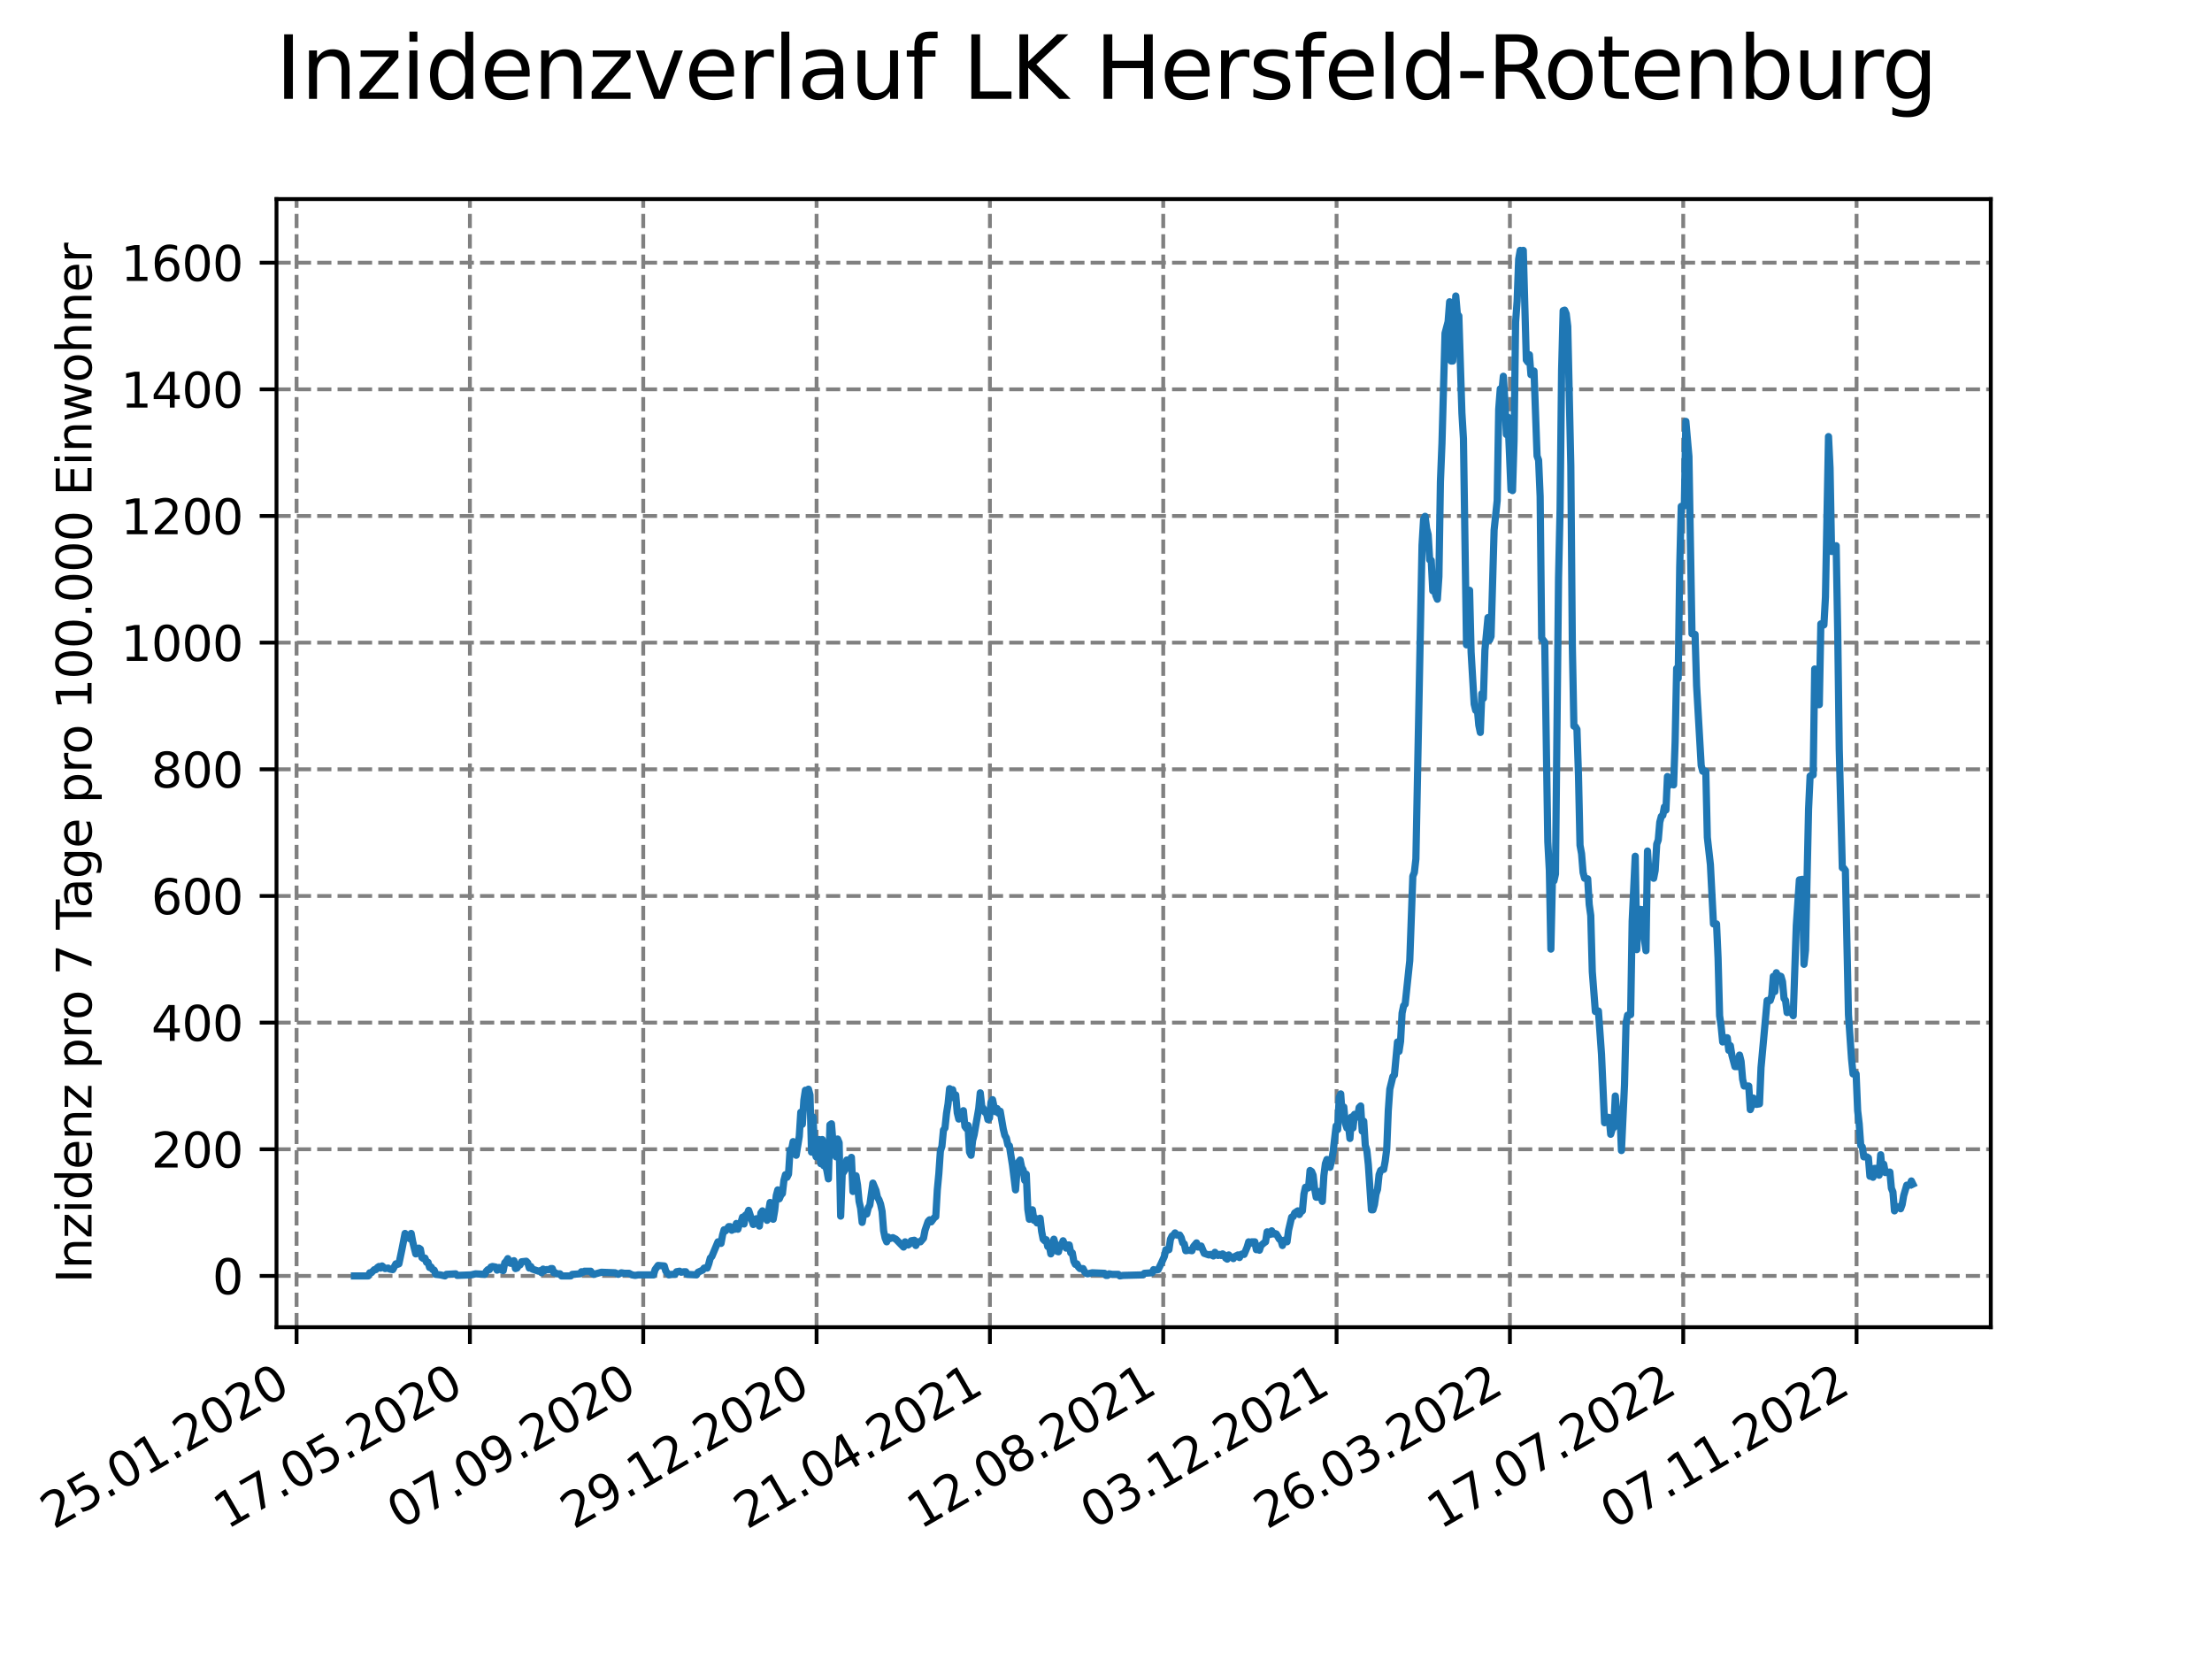 <?xml version="1.0" encoding="utf-8" standalone="no"?>
<!DOCTYPE svg PUBLIC "-//W3C//DTD SVG 1.1//EN"
  "http://www.w3.org/Graphics/SVG/1.1/DTD/svg11.dtd">
<svg xmlns:xlink="http://www.w3.org/1999/xlink" width="460.8pt" height="345.6pt" viewBox="0 0 460.8 345.6" xmlns="http://www.w3.org/2000/svg" version="1.1">
 <defs>
  <style type="text/css">*{stroke-linejoin: round; stroke-linecap: butt}</style>
 </defs>
 <g id="figure_1">
  <g id="patch_1">
   <path d="M 0 345.6 
L 460.8 345.6 
L 460.8 0 
L 0 0 
z
" style="fill: #ffffff"/>
  </g>
  <g id="axes_1">
   <g id="patch_2">
    <path d="M 57.6 276.48 
L 414.72 276.48 
L 414.72 41.472 
L 57.6 41.472 
z
" style="fill: #ffffff"/>
   </g>
   <g id="matplotlib.axis_1">
    <g id="xtick_1">
     <g id="line2d_1">
      <path d="M 61.783 276.48 
L 61.783 41.472 
" clip-path="url(#p50077b08e0)" style="fill: none; stroke-dasharray: 2.96,1.28; stroke-dashoffset: 0; stroke: #808080; stroke-width: 0.8"/>
     </g>
     <g id="line2d_2">
      <defs>
       <path id="m49e66c01b2" d="M 0 0 
L 0 3.5 
" style="stroke: #000000; stroke-width: 0.8"/>
      </defs>
      <g>
       <use xlink:href="#m49e66c01b2" x="61.783" y="276.48" style="stroke: #000000; stroke-width: 0.8"/>
      </g>
     </g>
     <g id="text_1">
      <!-- 25.01.2020 -->
      <g transform="translate(11.158 318.689) rotate(-30) scale(0.1 -0.1)">
       <defs>
        <path id="DejaVuSans-32" d="M 1228 531 
L 3431 531 
L 3431 0 
L 469 0 
L 469 531 
Q 828 903 1448 1529 
Q 2069 2156 2228 2338 
Q 2531 2678 2651 2914 
Q 2772 3150 2772 3378 
Q 2772 3750 2511 3984 
Q 2250 4219 1831 4219 
Q 1534 4219 1204 4116 
Q 875 4013 500 3803 
L 500 4441 
Q 881 4594 1212 4672 
Q 1544 4750 1819 4750 
Q 2544 4750 2975 4387 
Q 3406 4025 3406 3419 
Q 3406 3131 3298 2873 
Q 3191 2616 2906 2266 
Q 2828 2175 2409 1742 
Q 1991 1309 1228 531 
z
" transform="scale(0.016)"/>
        <path id="DejaVuSans-35" d="M 691 4666 
L 3169 4666 
L 3169 4134 
L 1269 4134 
L 1269 2991 
Q 1406 3038 1543 3061 
Q 1681 3084 1819 3084 
Q 2600 3084 3056 2656 
Q 3513 2228 3513 1497 
Q 3513 744 3044 326 
Q 2575 -91 1722 -91 
Q 1428 -91 1123 -41 
Q 819 9 494 109 
L 494 744 
Q 775 591 1075 516 
Q 1375 441 1709 441 
Q 2250 441 2565 725 
Q 2881 1009 2881 1497 
Q 2881 1984 2565 2268 
Q 2250 2553 1709 2553 
Q 1456 2553 1204 2497 
Q 953 2441 691 2322 
L 691 4666 
z
" transform="scale(0.016)"/>
        <path id="DejaVuSans-2e" d="M 684 794 
L 1344 794 
L 1344 0 
L 684 0 
L 684 794 
z
" transform="scale(0.016)"/>
        <path id="DejaVuSans-30" d="M 2034 4250 
Q 1547 4250 1301 3770 
Q 1056 3291 1056 2328 
Q 1056 1369 1301 889 
Q 1547 409 2034 409 
Q 2525 409 2770 889 
Q 3016 1369 3016 2328 
Q 3016 3291 2770 3770 
Q 2525 4250 2034 4250 
z
M 2034 4750 
Q 2819 4750 3233 4129 
Q 3647 3509 3647 2328 
Q 3647 1150 3233 529 
Q 2819 -91 2034 -91 
Q 1250 -91 836 529 
Q 422 1150 422 2328 
Q 422 3509 836 4129 
Q 1250 4750 2034 4750 
z
" transform="scale(0.016)"/>
        <path id="DejaVuSans-31" d="M 794 531 
L 1825 531 
L 1825 4091 
L 703 3866 
L 703 4441 
L 1819 4666 
L 2450 4666 
L 2450 531 
L 3481 531 
L 3481 0 
L 794 0 
L 794 531 
z
" transform="scale(0.016)"/>
       </defs>
       <use xlink:href="#DejaVuSans-32"/>
       <use xlink:href="#DejaVuSans-35" x="63.623"/>
       <use xlink:href="#DejaVuSans-2e" x="127.246"/>
       <use xlink:href="#DejaVuSans-30" x="159.033"/>
       <use xlink:href="#DejaVuSans-31" x="222.656"/>
       <use xlink:href="#DejaVuSans-2e" x="286.279"/>
       <use xlink:href="#DejaVuSans-32" x="318.066"/>
       <use xlink:href="#DejaVuSans-30" x="381.689"/>
       <use xlink:href="#DejaVuSans-32" x="445.312"/>
       <use xlink:href="#DejaVuSans-30" x="508.936"/>
      </g>
     </g>
    </g>
    <g id="xtick_2">
     <g id="line2d_3">
      <path d="M 97.892 276.48 
L 97.892 41.472 
" clip-path="url(#p50077b08e0)" style="fill: none; stroke-dasharray: 2.96,1.28; stroke-dashoffset: 0; stroke: #808080; stroke-width: 0.8"/>
     </g>
     <g id="line2d_4">
      <g>
       <use xlink:href="#m49e66c01b2" x="97.892" y="276.48" style="stroke: #000000; stroke-width: 0.8"/>
      </g>
     </g>
     <g id="text_2">
      <!-- 17.05.2020 -->
      <g transform="translate(47.266 318.689) rotate(-30) scale(0.1 -0.1)">
       <defs>
        <path id="DejaVuSans-37" d="M 525 4666 
L 3525 4666 
L 3525 4397 
L 1831 0 
L 1172 0 
L 2766 4134 
L 525 4134 
L 525 4666 
z
" transform="scale(0.016)"/>
       </defs>
       <use xlink:href="#DejaVuSans-31"/>
       <use xlink:href="#DejaVuSans-37" x="63.623"/>
       <use xlink:href="#DejaVuSans-2e" x="127.246"/>
       <use xlink:href="#DejaVuSans-30" x="159.033"/>
       <use xlink:href="#DejaVuSans-35" x="222.656"/>
       <use xlink:href="#DejaVuSans-2e" x="286.279"/>
       <use xlink:href="#DejaVuSans-32" x="318.066"/>
       <use xlink:href="#DejaVuSans-30" x="381.689"/>
       <use xlink:href="#DejaVuSans-32" x="445.312"/>
       <use xlink:href="#DejaVuSans-30" x="508.936"/>
      </g>
     </g>
    </g>
    <g id="xtick_3">
     <g id="line2d_5">
      <path d="M 134 276.48 
L 134 41.472 
" clip-path="url(#p50077b08e0)" style="fill: none; stroke-dasharray: 2.96,1.28; stroke-dashoffset: 0; stroke: #808080; stroke-width: 0.8"/>
     </g>
     <g id="line2d_6">
      <g>
       <use xlink:href="#m49e66c01b2" x="134" y="276.48" style="stroke: #000000; stroke-width: 0.8"/>
      </g>
     </g>
     <g id="text_3">
      <!-- 07.09.2020 -->
      <g transform="translate(83.375 318.689) rotate(-30) scale(0.1 -0.1)">
       <defs>
        <path id="DejaVuSans-39" d="M 703 97 
L 703 672 
Q 941 559 1184 500 
Q 1428 441 1663 441 
Q 2288 441 2617 861 
Q 2947 1281 2994 2138 
Q 2813 1869 2534 1725 
Q 2256 1581 1919 1581 
Q 1219 1581 811 2004 
Q 403 2428 403 3163 
Q 403 3881 828 4315 
Q 1253 4750 1959 4750 
Q 2769 4750 3195 4129 
Q 3622 3509 3622 2328 
Q 3622 1225 3098 567 
Q 2575 -91 1691 -91 
Q 1453 -91 1209 -44 
Q 966 3 703 97 
z
M 1959 2075 
Q 2384 2075 2632 2365 
Q 2881 2656 2881 3163 
Q 2881 3666 2632 3958 
Q 2384 4250 1959 4250 
Q 1534 4250 1286 3958 
Q 1038 3666 1038 3163 
Q 1038 2656 1286 2365 
Q 1534 2075 1959 2075 
z
" transform="scale(0.016)"/>
       </defs>
       <use xlink:href="#DejaVuSans-30"/>
       <use xlink:href="#DejaVuSans-37" x="63.623"/>
       <use xlink:href="#DejaVuSans-2e" x="127.246"/>
       <use xlink:href="#DejaVuSans-30" x="159.033"/>
       <use xlink:href="#DejaVuSans-39" x="222.656"/>
       <use xlink:href="#DejaVuSans-2e" x="286.279"/>
       <use xlink:href="#DejaVuSans-32" x="318.066"/>
       <use xlink:href="#DejaVuSans-30" x="381.689"/>
       <use xlink:href="#DejaVuSans-32" x="445.312"/>
       <use xlink:href="#DejaVuSans-30" x="508.936"/>
      </g>
     </g>
    </g>
    <g id="xtick_4">
     <g id="line2d_7">
      <path d="M 170.108 276.48 
L 170.108 41.472 
" clip-path="url(#p50077b08e0)" style="fill: none; stroke-dasharray: 2.96,1.28; stroke-dashoffset: 0; stroke: #808080; stroke-width: 0.8"/>
     </g>
     <g id="line2d_8">
      <g>
       <use xlink:href="#m49e66c01b2" x="170.108" y="276.48" style="stroke: #000000; stroke-width: 0.8"/>
      </g>
     </g>
     <g id="text_4">
      <!-- 29.12.2020 -->
      <g transform="translate(119.483 318.689) rotate(-30) scale(0.1 -0.1)">
       <use xlink:href="#DejaVuSans-32"/>
       <use xlink:href="#DejaVuSans-39" x="63.623"/>
       <use xlink:href="#DejaVuSans-2e" x="127.246"/>
       <use xlink:href="#DejaVuSans-31" x="159.033"/>
       <use xlink:href="#DejaVuSans-32" x="222.656"/>
       <use xlink:href="#DejaVuSans-2e" x="286.279"/>
       <use xlink:href="#DejaVuSans-32" x="318.066"/>
       <use xlink:href="#DejaVuSans-30" x="381.689"/>
       <use xlink:href="#DejaVuSans-32" x="445.312"/>
       <use xlink:href="#DejaVuSans-30" x="508.936"/>
      </g>
     </g>
    </g>
    <g id="xtick_5">
     <g id="line2d_9">
      <path d="M 206.216 276.48 
L 206.216 41.472 
" clip-path="url(#p50077b08e0)" style="fill: none; stroke-dasharray: 2.96,1.28; stroke-dashoffset: 0; stroke: #808080; stroke-width: 0.8"/>
     </g>
     <g id="line2d_10">
      <g>
       <use xlink:href="#m49e66c01b2" x="206.216" y="276.48" style="stroke: #000000; stroke-width: 0.8"/>
      </g>
     </g>
     <g id="text_5">
      <!-- 21.04.2021 -->
      <g transform="translate(155.591 318.689) rotate(-30) scale(0.1 -0.1)">
       <defs>
        <path id="DejaVuSans-34" d="M 2419 4116 
L 825 1625 
L 2419 1625 
L 2419 4116 
z
M 2253 4666 
L 3047 4666 
L 3047 1625 
L 3713 1625 
L 3713 1100 
L 3047 1100 
L 3047 0 
L 2419 0 
L 2419 1100 
L 313 1100 
L 313 1709 
L 2253 4666 
z
" transform="scale(0.016)"/>
       </defs>
       <use xlink:href="#DejaVuSans-32"/>
       <use xlink:href="#DejaVuSans-31" x="63.623"/>
       <use xlink:href="#DejaVuSans-2e" x="127.246"/>
       <use xlink:href="#DejaVuSans-30" x="159.033"/>
       <use xlink:href="#DejaVuSans-34" x="222.656"/>
       <use xlink:href="#DejaVuSans-2e" x="286.279"/>
       <use xlink:href="#DejaVuSans-32" x="318.066"/>
       <use xlink:href="#DejaVuSans-30" x="381.689"/>
       <use xlink:href="#DejaVuSans-32" x="445.312"/>
       <use xlink:href="#DejaVuSans-31" x="508.936"/>
      </g>
     </g>
    </g>
    <g id="xtick_6">
     <g id="line2d_11">
      <path d="M 242.324 276.48 
L 242.324 41.472 
" clip-path="url(#p50077b08e0)" style="fill: none; stroke-dasharray: 2.96,1.28; stroke-dashoffset: 0; stroke: #808080; stroke-width: 0.8"/>
     </g>
     <g id="line2d_12">
      <g>
       <use xlink:href="#m49e66c01b2" x="242.324" y="276.48" style="stroke: #000000; stroke-width: 0.8"/>
      </g>
     </g>
     <g id="text_6">
      <!-- 12.08.2021 -->
      <g transform="translate(191.699 318.689) rotate(-30) scale(0.1 -0.1)">
       <defs>
        <path id="DejaVuSans-38" d="M 2034 2216 
Q 1584 2216 1326 1975 
Q 1069 1734 1069 1313 
Q 1069 891 1326 650 
Q 1584 409 2034 409 
Q 2484 409 2743 651 
Q 3003 894 3003 1313 
Q 3003 1734 2745 1975 
Q 2488 2216 2034 2216 
z
M 1403 2484 
Q 997 2584 770 2862 
Q 544 3141 544 3541 
Q 544 4100 942 4425 
Q 1341 4750 2034 4750 
Q 2731 4750 3128 4425 
Q 3525 4100 3525 3541 
Q 3525 3141 3298 2862 
Q 3072 2584 2669 2484 
Q 3125 2378 3379 2068 
Q 3634 1759 3634 1313 
Q 3634 634 3220 271 
Q 2806 -91 2034 -91 
Q 1263 -91 848 271 
Q 434 634 434 1313 
Q 434 1759 690 2068 
Q 947 2378 1403 2484 
z
M 1172 3481 
Q 1172 3119 1398 2916 
Q 1625 2713 2034 2713 
Q 2441 2713 2670 2916 
Q 2900 3119 2900 3481 
Q 2900 3844 2670 4047 
Q 2441 4250 2034 4250 
Q 1625 4250 1398 4047 
Q 1172 3844 1172 3481 
z
" transform="scale(0.016)"/>
       </defs>
       <use xlink:href="#DejaVuSans-31"/>
       <use xlink:href="#DejaVuSans-32" x="63.623"/>
       <use xlink:href="#DejaVuSans-2e" x="127.246"/>
       <use xlink:href="#DejaVuSans-30" x="159.033"/>
       <use xlink:href="#DejaVuSans-38" x="222.656"/>
       <use xlink:href="#DejaVuSans-2e" x="286.279"/>
       <use xlink:href="#DejaVuSans-32" x="318.066"/>
       <use xlink:href="#DejaVuSans-30" x="381.689"/>
       <use xlink:href="#DejaVuSans-32" x="445.312"/>
       <use xlink:href="#DejaVuSans-31" x="508.936"/>
      </g>
     </g>
    </g>
    <g id="xtick_7">
     <g id="line2d_13">
      <path d="M 278.433 276.48 
L 278.433 41.472 
" clip-path="url(#p50077b08e0)" style="fill: none; stroke-dasharray: 2.96,1.28; stroke-dashoffset: 0; stroke: #808080; stroke-width: 0.8"/>
     </g>
     <g id="line2d_14">
      <g>
       <use xlink:href="#m49e66c01b2" x="278.433" y="276.48" style="stroke: #000000; stroke-width: 0.8"/>
      </g>
     </g>
     <g id="text_7">
      <!-- 03.12.2021 -->
      <g transform="translate(227.808 318.689) rotate(-30) scale(0.1 -0.1)">
       <defs>
        <path id="DejaVuSans-33" d="M 2597 2516 
Q 3050 2419 3304 2112 
Q 3559 1806 3559 1356 
Q 3559 666 3084 287 
Q 2609 -91 1734 -91 
Q 1441 -91 1130 -33 
Q 819 25 488 141 
L 488 750 
Q 750 597 1062 519 
Q 1375 441 1716 441 
Q 2309 441 2620 675 
Q 2931 909 2931 1356 
Q 2931 1769 2642 2001 
Q 2353 2234 1838 2234 
L 1294 2234 
L 1294 2753 
L 1863 2753 
Q 2328 2753 2575 2939 
Q 2822 3125 2822 3475 
Q 2822 3834 2567 4026 
Q 2313 4219 1838 4219 
Q 1578 4219 1281 4162 
Q 984 4106 628 3988 
L 628 4550 
Q 988 4650 1302 4700 
Q 1616 4750 1894 4750 
Q 2613 4750 3031 4423 
Q 3450 4097 3450 3541 
Q 3450 3153 3228 2886 
Q 3006 2619 2597 2516 
z
" transform="scale(0.016)"/>
       </defs>
       <use xlink:href="#DejaVuSans-30"/>
       <use xlink:href="#DejaVuSans-33" x="63.623"/>
       <use xlink:href="#DejaVuSans-2e" x="127.246"/>
       <use xlink:href="#DejaVuSans-31" x="159.033"/>
       <use xlink:href="#DejaVuSans-32" x="222.656"/>
       <use xlink:href="#DejaVuSans-2e" x="286.279"/>
       <use xlink:href="#DejaVuSans-32" x="318.066"/>
       <use xlink:href="#DejaVuSans-30" x="381.689"/>
       <use xlink:href="#DejaVuSans-32" x="445.312"/>
       <use xlink:href="#DejaVuSans-31" x="508.936"/>
      </g>
     </g>
    </g>
    <g id="xtick_8">
     <g id="line2d_15">
      <path d="M 314.541 276.48 
L 314.541 41.472 
" clip-path="url(#p50077b08e0)" style="fill: none; stroke-dasharray: 2.96,1.28; stroke-dashoffset: 0; stroke: #808080; stroke-width: 0.8"/>
     </g>
     <g id="line2d_16">
      <g>
       <use xlink:href="#m49e66c01b2" x="314.541" y="276.48" style="stroke: #000000; stroke-width: 0.8"/>
      </g>
     </g>
     <g id="text_8">
      <!-- 26.03.2022 -->
      <g transform="translate(263.916 318.689) rotate(-30) scale(0.1 -0.1)">
       <defs>
        <path id="DejaVuSans-36" d="M 2113 2584 
Q 1688 2584 1439 2293 
Q 1191 2003 1191 1497 
Q 1191 994 1439 701 
Q 1688 409 2113 409 
Q 2538 409 2786 701 
Q 3034 994 3034 1497 
Q 3034 2003 2786 2293 
Q 2538 2584 2113 2584 
z
M 3366 4563 
L 3366 3988 
Q 3128 4100 2886 4159 
Q 2644 4219 2406 4219 
Q 1781 4219 1451 3797 
Q 1122 3375 1075 2522 
Q 1259 2794 1537 2939 
Q 1816 3084 2150 3084 
Q 2853 3084 3261 2657 
Q 3669 2231 3669 1497 
Q 3669 778 3244 343 
Q 2819 -91 2113 -91 
Q 1303 -91 875 529 
Q 447 1150 447 2328 
Q 447 3434 972 4092 
Q 1497 4750 2381 4750 
Q 2619 4750 2861 4703 
Q 3103 4656 3366 4563 
z
" transform="scale(0.016)"/>
       </defs>
       <use xlink:href="#DejaVuSans-32"/>
       <use xlink:href="#DejaVuSans-36" x="63.623"/>
       <use xlink:href="#DejaVuSans-2e" x="127.246"/>
       <use xlink:href="#DejaVuSans-30" x="159.033"/>
       <use xlink:href="#DejaVuSans-33" x="222.656"/>
       <use xlink:href="#DejaVuSans-2e" x="286.279"/>
       <use xlink:href="#DejaVuSans-32" x="318.066"/>
       <use xlink:href="#DejaVuSans-30" x="381.689"/>
       <use xlink:href="#DejaVuSans-32" x="445.312"/>
       <use xlink:href="#DejaVuSans-32" x="508.936"/>
      </g>
     </g>
    </g>
    <g id="xtick_9">
     <g id="line2d_17">
      <path d="M 350.649 276.48 
L 350.649 41.472 
" clip-path="url(#p50077b08e0)" style="fill: none; stroke-dasharray: 2.96,1.28; stroke-dashoffset: 0; stroke: #808080; stroke-width: 0.8"/>
     </g>
     <g id="line2d_18">
      <g>
       <use xlink:href="#m49e66c01b2" x="350.649" y="276.48" style="stroke: #000000; stroke-width: 0.8"/>
      </g>
     </g>
     <g id="text_9">
      <!-- 17.07.2022 -->
      <g transform="translate(300.024 318.689) rotate(-30) scale(0.1 -0.1)">
       <use xlink:href="#DejaVuSans-31"/>
       <use xlink:href="#DejaVuSans-37" x="63.623"/>
       <use xlink:href="#DejaVuSans-2e" x="127.246"/>
       <use xlink:href="#DejaVuSans-30" x="159.033"/>
       <use xlink:href="#DejaVuSans-37" x="222.656"/>
       <use xlink:href="#DejaVuSans-2e" x="286.279"/>
       <use xlink:href="#DejaVuSans-32" x="318.066"/>
       <use xlink:href="#DejaVuSans-30" x="381.689"/>
       <use xlink:href="#DejaVuSans-32" x="445.312"/>
       <use xlink:href="#DejaVuSans-32" x="508.936"/>
      </g>
     </g>
    </g>
    <g id="xtick_10">
     <g id="line2d_19">
      <path d="M 386.757 276.48 
L 386.757 41.472 
" clip-path="url(#p50077b08e0)" style="fill: none; stroke-dasharray: 2.96,1.28; stroke-dashoffset: 0; stroke: #808080; stroke-width: 0.8"/>
     </g>
     <g id="line2d_20">
      <g>
       <use xlink:href="#m49e66c01b2" x="386.757" y="276.48" style="stroke: #000000; stroke-width: 0.8"/>
      </g>
     </g>
     <g id="text_10">
      <!-- 07.11.2022 -->
      <g transform="translate(336.132 318.689) rotate(-30) scale(0.1 -0.1)">
       <use xlink:href="#DejaVuSans-30"/>
       <use xlink:href="#DejaVuSans-37" x="63.623"/>
       <use xlink:href="#DejaVuSans-2e" x="127.246"/>
       <use xlink:href="#DejaVuSans-31" x="159.033"/>
       <use xlink:href="#DejaVuSans-31" x="222.656"/>
       <use xlink:href="#DejaVuSans-2e" x="286.279"/>
       <use xlink:href="#DejaVuSans-32" x="318.066"/>
       <use xlink:href="#DejaVuSans-30" x="381.689"/>
       <use xlink:href="#DejaVuSans-32" x="445.312"/>
       <use xlink:href="#DejaVuSans-32" x="508.936"/>
      </g>
     </g>
    </g>
   </g>
   <g id="matplotlib.axis_2">
    <g id="ytick_1">
     <g id="line2d_21">
      <path d="M 57.6 265.798 
L 414.72 265.798 
" clip-path="url(#p50077b08e0)" style="fill: none; stroke-dasharray: 2.96,1.28; stroke-dashoffset: 0; stroke: #808080; stroke-width: 0.8"/>
     </g>
     <g id="line2d_22">
      <defs>
       <path id="ma570b27172" d="M 0 0 
L -3.5 0 
" style="stroke: #000000; stroke-width: 0.8"/>
      </defs>
      <g>
       <use xlink:href="#ma570b27172" x="57.6" y="265.798" style="stroke: #000000; stroke-width: 0.8"/>
      </g>
     </g>
     <g id="text_11">
      <!-- 0 -->
      <g transform="translate(44.237 269.597) scale(0.1 -0.1)">
       <use xlink:href="#DejaVuSans-30"/>
      </g>
     </g>
    </g>
    <g id="ytick_2">
     <g id="line2d_23">
      <path d="M 57.6 239.413 
L 414.72 239.413 
" clip-path="url(#p50077b08e0)" style="fill: none; stroke-dasharray: 2.96,1.28; stroke-dashoffset: 0; stroke: #808080; stroke-width: 0.8"/>
     </g>
     <g id="line2d_24">
      <g>
       <use xlink:href="#ma570b27172" x="57.6" y="239.413" style="stroke: #000000; stroke-width: 0.8"/>
      </g>
     </g>
     <g id="text_12">
      <!-- 200 -->
      <g transform="translate(31.512 243.213) scale(0.1 -0.1)">
       <use xlink:href="#DejaVuSans-32"/>
       <use xlink:href="#DejaVuSans-30" x="63.623"/>
       <use xlink:href="#DejaVuSans-30" x="127.246"/>
      </g>
     </g>
    </g>
    <g id="ytick_3">
     <g id="line2d_25">
      <path d="M 57.6 213.029 
L 414.72 213.029 
" clip-path="url(#p50077b08e0)" style="fill: none; stroke-dasharray: 2.96,1.28; stroke-dashoffset: 0; stroke: #808080; stroke-width: 0.8"/>
     </g>
     <g id="line2d_26">
      <g>
       <use xlink:href="#ma570b27172" x="57.6" y="213.029" style="stroke: #000000; stroke-width: 0.8"/>
      </g>
     </g>
     <g id="text_13">
      <!-- 400 -->
      <g transform="translate(31.512 216.828) scale(0.1 -0.1)">
       <use xlink:href="#DejaVuSans-34"/>
       <use xlink:href="#DejaVuSans-30" x="63.623"/>
       <use xlink:href="#DejaVuSans-30" x="127.246"/>
      </g>
     </g>
    </g>
    <g id="ytick_4">
     <g id="line2d_27">
      <path d="M 57.6 186.644 
L 414.72 186.644 
" clip-path="url(#p50077b08e0)" style="fill: none; stroke-dasharray: 2.96,1.28; stroke-dashoffset: 0; stroke: #808080; stroke-width: 0.8"/>
     </g>
     <g id="line2d_28">
      <g>
       <use xlink:href="#ma570b27172" x="57.6" y="186.644" style="stroke: #000000; stroke-width: 0.8"/>
      </g>
     </g>
     <g id="text_14">
      <!-- 600 -->
      <g transform="translate(31.512 190.444) scale(0.1 -0.1)">
       <use xlink:href="#DejaVuSans-36"/>
       <use xlink:href="#DejaVuSans-30" x="63.623"/>
       <use xlink:href="#DejaVuSans-30" x="127.246"/>
      </g>
     </g>
    </g>
    <g id="ytick_5">
     <g id="line2d_29">
      <path d="M 57.6 160.26 
L 414.72 160.26 
" clip-path="url(#p50077b08e0)" style="fill: none; stroke-dasharray: 2.96,1.28; stroke-dashoffset: 0; stroke: #808080; stroke-width: 0.8"/>
     </g>
     <g id="line2d_30">
      <g>
       <use xlink:href="#ma570b27172" x="57.6" y="160.26" style="stroke: #000000; stroke-width: 0.8"/>
      </g>
     </g>
     <g id="text_15">
      <!-- 800 -->
      <g transform="translate(31.512 164.059) scale(0.1 -0.1)">
       <use xlink:href="#DejaVuSans-38"/>
       <use xlink:href="#DejaVuSans-30" x="63.623"/>
       <use xlink:href="#DejaVuSans-30" x="127.246"/>
      </g>
     </g>
    </g>
    <g id="ytick_6">
     <g id="line2d_31">
      <path d="M 57.6 133.875 
L 414.72 133.875 
" clip-path="url(#p50077b08e0)" style="fill: none; stroke-dasharray: 2.96,1.28; stroke-dashoffset: 0; stroke: #808080; stroke-width: 0.8"/>
     </g>
     <g id="line2d_32">
      <g>
       <use xlink:href="#ma570b27172" x="57.6" y="133.875" style="stroke: #000000; stroke-width: 0.8"/>
      </g>
     </g>
     <g id="text_16">
      <!-- 1000 -->
      <g transform="translate(25.15 137.675) scale(0.1 -0.1)">
       <use xlink:href="#DejaVuSans-31"/>
       <use xlink:href="#DejaVuSans-30" x="63.623"/>
       <use xlink:href="#DejaVuSans-30" x="127.246"/>
       <use xlink:href="#DejaVuSans-30" x="190.869"/>
      </g>
     </g>
    </g>
    <g id="ytick_7">
     <g id="line2d_33">
      <path d="M 57.6 107.491 
L 414.72 107.491 
" clip-path="url(#p50077b08e0)" style="fill: none; stroke-dasharray: 2.96,1.28; stroke-dashoffset: 0; stroke: #808080; stroke-width: 0.8"/>
     </g>
     <g id="line2d_34">
      <g>
       <use xlink:href="#ma570b27172" x="57.6" y="107.491" style="stroke: #000000; stroke-width: 0.8"/>
      </g>
     </g>
     <g id="text_17">
      <!-- 1200 -->
      <g transform="translate(25.15 111.29) scale(0.1 -0.1)">
       <use xlink:href="#DejaVuSans-31"/>
       <use xlink:href="#DejaVuSans-32" x="63.623"/>
       <use xlink:href="#DejaVuSans-30" x="127.246"/>
       <use xlink:href="#DejaVuSans-30" x="190.869"/>
      </g>
     </g>
    </g>
    <g id="ytick_8">
     <g id="line2d_35">
      <path d="M 57.6 81.106 
L 414.72 81.106 
" clip-path="url(#p50077b08e0)" style="fill: none; stroke-dasharray: 2.96,1.28; stroke-dashoffset: 0; stroke: #808080; stroke-width: 0.8"/>
     </g>
     <g id="line2d_36">
      <g>
       <use xlink:href="#ma570b27172" x="57.6" y="81.106" style="stroke: #000000; stroke-width: 0.8"/>
      </g>
     </g>
     <g id="text_18">
      <!-- 1400 -->
      <g transform="translate(25.15 84.906) scale(0.1 -0.1)">
       <use xlink:href="#DejaVuSans-31"/>
       <use xlink:href="#DejaVuSans-34" x="63.623"/>
       <use xlink:href="#DejaVuSans-30" x="127.246"/>
       <use xlink:href="#DejaVuSans-30" x="190.869"/>
      </g>
     </g>
    </g>
    <g id="ytick_9">
     <g id="line2d_37">
      <path d="M 57.6 54.722 
L 414.72 54.722 
" clip-path="url(#p50077b08e0)" style="fill: none; stroke-dasharray: 2.96,1.28; stroke-dashoffset: 0; stroke: #808080; stroke-width: 0.8"/>
     </g>
     <g id="line2d_38">
      <g>
       <use xlink:href="#ma570b27172" x="57.6" y="54.722" style="stroke: #000000; stroke-width: 0.8"/>
      </g>
     </g>
     <g id="text_19">
      <!-- 1600 -->
      <g transform="translate(25.15 58.521) scale(0.1 -0.1)">
       <use xlink:href="#DejaVuSans-31"/>
       <use xlink:href="#DejaVuSans-36" x="63.623"/>
       <use xlink:href="#DejaVuSans-30" x="127.246"/>
       <use xlink:href="#DejaVuSans-30" x="190.869"/>
      </g>
     </g>
    </g>
    <g id="text_20">
     <!-- Inzidenz pro 7 Tage pro 100.000 Einwohner -->
     <g transform="translate(19.07 267.301) rotate(-90) scale(0.1 -0.1)">
      <defs>
       <path id="DejaVuSans-49" d="M 628 4666 
L 1259 4666 
L 1259 0 
L 628 0 
L 628 4666 
z
" transform="scale(0.016)"/>
       <path id="DejaVuSans-6e" d="M 3513 2113 
L 3513 0 
L 2938 0 
L 2938 2094 
Q 2938 2591 2744 2837 
Q 2550 3084 2163 3084 
Q 1697 3084 1428 2787 
Q 1159 2491 1159 1978 
L 1159 0 
L 581 0 
L 581 3500 
L 1159 3500 
L 1159 2956 
Q 1366 3272 1645 3428 
Q 1925 3584 2291 3584 
Q 2894 3584 3203 3211 
Q 3513 2838 3513 2113 
z
" transform="scale(0.016)"/>
       <path id="DejaVuSans-7a" d="M 353 3500 
L 3084 3500 
L 3084 2975 
L 922 459 
L 3084 459 
L 3084 0 
L 275 0 
L 275 525 
L 2438 3041 
L 353 3041 
L 353 3500 
z
" transform="scale(0.016)"/>
       <path id="DejaVuSans-69" d="M 603 3500 
L 1178 3500 
L 1178 0 
L 603 0 
L 603 3500 
z
M 603 4863 
L 1178 4863 
L 1178 4134 
L 603 4134 
L 603 4863 
z
" transform="scale(0.016)"/>
       <path id="DejaVuSans-64" d="M 2906 2969 
L 2906 4863 
L 3481 4863 
L 3481 0 
L 2906 0 
L 2906 525 
Q 2725 213 2448 61 
Q 2172 -91 1784 -91 
Q 1150 -91 751 415 
Q 353 922 353 1747 
Q 353 2572 751 3078 
Q 1150 3584 1784 3584 
Q 2172 3584 2448 3432 
Q 2725 3281 2906 2969 
z
M 947 1747 
Q 947 1113 1208 752 
Q 1469 391 1925 391 
Q 2381 391 2643 752 
Q 2906 1113 2906 1747 
Q 2906 2381 2643 2742 
Q 2381 3103 1925 3103 
Q 1469 3103 1208 2742 
Q 947 2381 947 1747 
z
" transform="scale(0.016)"/>
       <path id="DejaVuSans-65" d="M 3597 1894 
L 3597 1613 
L 953 1613 
Q 991 1019 1311 708 
Q 1631 397 2203 397 
Q 2534 397 2845 478 
Q 3156 559 3463 722 
L 3463 178 
Q 3153 47 2828 -22 
Q 2503 -91 2169 -91 
Q 1331 -91 842 396 
Q 353 884 353 1716 
Q 353 2575 817 3079 
Q 1281 3584 2069 3584 
Q 2775 3584 3186 3129 
Q 3597 2675 3597 1894 
z
M 3022 2063 
Q 3016 2534 2758 2815 
Q 2500 3097 2075 3097 
Q 1594 3097 1305 2825 
Q 1016 2553 972 2059 
L 3022 2063 
z
" transform="scale(0.016)"/>
       <path id="DejaVuSans-20" transform="scale(0.016)"/>
       <path id="DejaVuSans-70" d="M 1159 525 
L 1159 -1331 
L 581 -1331 
L 581 3500 
L 1159 3500 
L 1159 2969 
Q 1341 3281 1617 3432 
Q 1894 3584 2278 3584 
Q 2916 3584 3314 3078 
Q 3713 2572 3713 1747 
Q 3713 922 3314 415 
Q 2916 -91 2278 -91 
Q 1894 -91 1617 61 
Q 1341 213 1159 525 
z
M 3116 1747 
Q 3116 2381 2855 2742 
Q 2594 3103 2138 3103 
Q 1681 3103 1420 2742 
Q 1159 2381 1159 1747 
Q 1159 1113 1420 752 
Q 1681 391 2138 391 
Q 2594 391 2855 752 
Q 3116 1113 3116 1747 
z
" transform="scale(0.016)"/>
       <path id="DejaVuSans-72" d="M 2631 2963 
Q 2534 3019 2420 3045 
Q 2306 3072 2169 3072 
Q 1681 3072 1420 2755 
Q 1159 2438 1159 1844 
L 1159 0 
L 581 0 
L 581 3500 
L 1159 3500 
L 1159 2956 
Q 1341 3275 1631 3429 
Q 1922 3584 2338 3584 
Q 2397 3584 2469 3576 
Q 2541 3569 2628 3553 
L 2631 2963 
z
" transform="scale(0.016)"/>
       <path id="DejaVuSans-6f" d="M 1959 3097 
Q 1497 3097 1228 2736 
Q 959 2375 959 1747 
Q 959 1119 1226 758 
Q 1494 397 1959 397 
Q 2419 397 2687 759 
Q 2956 1122 2956 1747 
Q 2956 2369 2687 2733 
Q 2419 3097 1959 3097 
z
M 1959 3584 
Q 2709 3584 3137 3096 
Q 3566 2609 3566 1747 
Q 3566 888 3137 398 
Q 2709 -91 1959 -91 
Q 1206 -91 779 398 
Q 353 888 353 1747 
Q 353 2609 779 3096 
Q 1206 3584 1959 3584 
z
" transform="scale(0.016)"/>
       <path id="DejaVuSans-54" d="M -19 4666 
L 3928 4666 
L 3928 4134 
L 2272 4134 
L 2272 0 
L 1638 0 
L 1638 4134 
L -19 4134 
L -19 4666 
z
" transform="scale(0.016)"/>
       <path id="DejaVuSans-61" d="M 2194 1759 
Q 1497 1759 1228 1600 
Q 959 1441 959 1056 
Q 959 750 1161 570 
Q 1363 391 1709 391 
Q 2188 391 2477 730 
Q 2766 1069 2766 1631 
L 2766 1759 
L 2194 1759 
z
M 3341 1997 
L 3341 0 
L 2766 0 
L 2766 531 
Q 2569 213 2275 61 
Q 1981 -91 1556 -91 
Q 1019 -91 701 211 
Q 384 513 384 1019 
Q 384 1609 779 1909 
Q 1175 2209 1959 2209 
L 2766 2209 
L 2766 2266 
Q 2766 2663 2505 2880 
Q 2244 3097 1772 3097 
Q 1472 3097 1187 3025 
Q 903 2953 641 2809 
L 641 3341 
Q 956 3463 1253 3523 
Q 1550 3584 1831 3584 
Q 2591 3584 2966 3190 
Q 3341 2797 3341 1997 
z
" transform="scale(0.016)"/>
       <path id="DejaVuSans-67" d="M 2906 1791 
Q 2906 2416 2648 2759 
Q 2391 3103 1925 3103 
Q 1463 3103 1205 2759 
Q 947 2416 947 1791 
Q 947 1169 1205 825 
Q 1463 481 1925 481 
Q 2391 481 2648 825 
Q 2906 1169 2906 1791 
z
M 3481 434 
Q 3481 -459 3084 -895 
Q 2688 -1331 1869 -1331 
Q 1566 -1331 1297 -1286 
Q 1028 -1241 775 -1147 
L 775 -588 
Q 1028 -725 1275 -790 
Q 1522 -856 1778 -856 
Q 2344 -856 2625 -561 
Q 2906 -266 2906 331 
L 2906 616 
Q 2728 306 2450 153 
Q 2172 0 1784 0 
Q 1141 0 747 490 
Q 353 981 353 1791 
Q 353 2603 747 3093 
Q 1141 3584 1784 3584 
Q 2172 3584 2450 3431 
Q 2728 3278 2906 2969 
L 2906 3500 
L 3481 3500 
L 3481 434 
z
" transform="scale(0.016)"/>
       <path id="DejaVuSans-45" d="M 628 4666 
L 3578 4666 
L 3578 4134 
L 1259 4134 
L 1259 2753 
L 3481 2753 
L 3481 2222 
L 1259 2222 
L 1259 531 
L 3634 531 
L 3634 0 
L 628 0 
L 628 4666 
z
" transform="scale(0.016)"/>
       <path id="DejaVuSans-77" d="M 269 3500 
L 844 3500 
L 1563 769 
L 2278 3500 
L 2956 3500 
L 3675 769 
L 4391 3500 
L 4966 3500 
L 4050 0 
L 3372 0 
L 2619 2869 
L 1863 0 
L 1184 0 
L 269 3500 
z
" transform="scale(0.016)"/>
       <path id="DejaVuSans-68" d="M 3513 2113 
L 3513 0 
L 2938 0 
L 2938 2094 
Q 2938 2591 2744 2837 
Q 2550 3084 2163 3084 
Q 1697 3084 1428 2787 
Q 1159 2491 1159 1978 
L 1159 0 
L 581 0 
L 581 4863 
L 1159 4863 
L 1159 2956 
Q 1366 3272 1645 3428 
Q 1925 3584 2291 3584 
Q 2894 3584 3203 3211 
Q 3513 2838 3513 2113 
z
" transform="scale(0.016)"/>
      </defs>
      <use xlink:href="#DejaVuSans-49"/>
      <use xlink:href="#DejaVuSans-6e" x="29.492"/>
      <use xlink:href="#DejaVuSans-7a" x="92.871"/>
      <use xlink:href="#DejaVuSans-69" x="145.361"/>
      <use xlink:href="#DejaVuSans-64" x="173.145"/>
      <use xlink:href="#DejaVuSans-65" x="236.621"/>
      <use xlink:href="#DejaVuSans-6e" x="298.145"/>
      <use xlink:href="#DejaVuSans-7a" x="361.523"/>
      <use xlink:href="#DejaVuSans-20" x="414.014"/>
      <use xlink:href="#DejaVuSans-70" x="445.801"/>
      <use xlink:href="#DejaVuSans-72" x="509.277"/>
      <use xlink:href="#DejaVuSans-6f" x="548.141"/>
      <use xlink:href="#DejaVuSans-20" x="609.322"/>
      <use xlink:href="#DejaVuSans-37" x="641.109"/>
      <use xlink:href="#DejaVuSans-20" x="704.732"/>
      <use xlink:href="#DejaVuSans-54" x="736.52"/>
      <use xlink:href="#DejaVuSans-61" x="781.104"/>
      <use xlink:href="#DejaVuSans-67" x="842.383"/>
      <use xlink:href="#DejaVuSans-65" x="905.859"/>
      <use xlink:href="#DejaVuSans-20" x="967.383"/>
      <use xlink:href="#DejaVuSans-70" x="999.17"/>
      <use xlink:href="#DejaVuSans-72" x="1062.646"/>
      <use xlink:href="#DejaVuSans-6f" x="1101.51"/>
      <use xlink:href="#DejaVuSans-20" x="1162.691"/>
      <use xlink:href="#DejaVuSans-31" x="1194.479"/>
      <use xlink:href="#DejaVuSans-30" x="1258.102"/>
      <use xlink:href="#DejaVuSans-30" x="1321.725"/>
      <use xlink:href="#DejaVuSans-2e" x="1385.348"/>
      <use xlink:href="#DejaVuSans-30" x="1417.135"/>
      <use xlink:href="#DejaVuSans-30" x="1480.758"/>
      <use xlink:href="#DejaVuSans-30" x="1544.381"/>
      <use xlink:href="#DejaVuSans-20" x="1608.004"/>
      <use xlink:href="#DejaVuSans-45" x="1639.791"/>
      <use xlink:href="#DejaVuSans-69" x="1702.975"/>
      <use xlink:href="#DejaVuSans-6e" x="1730.758"/>
      <use xlink:href="#DejaVuSans-77" x="1794.137"/>
      <use xlink:href="#DejaVuSans-6f" x="1875.924"/>
      <use xlink:href="#DejaVuSans-68" x="1937.105"/>
      <use xlink:href="#DejaVuSans-6e" x="2000.484"/>
      <use xlink:href="#DejaVuSans-65" x="2063.863"/>
      <use xlink:href="#DejaVuSans-72" x="2125.387"/>
     </g>
    </g>
   </g>
   <g id="line2d_39">
    <path d="M 73.833 265.798 
L 76.709 265.798 
L 77.028 265.142 
L 77.348 265.142 
L 77.987 264.486 
L 78.306 264.486 
L 78.626 264.049 
L 78.945 263.831 
L 79.265 264.159 
L 79.584 263.721 
L 80.224 264.268 
L 80.863 264.159 
L 81.182 264.377 
L 81.821 264.486 
L 82.46 263.284 
L 82.78 263.394 
L 83.099 263.284 
L 83.739 260.225 
L 84.378 256.946 
L 84.697 257.711 
L 85.017 257.711 
L 85.336 258.039 
L 85.656 256.946 
L 85.975 258.695 
L 86.614 261.208 
L 86.934 261.099 
L 87.253 260.006 
L 87.573 260.225 
L 87.893 261.973 
L 88.212 262.192 
L 88.532 262.082 
L 88.851 262.957 
L 89.171 262.957 
L 89.49 264.049 
L 89.81 263.94 
L 90.129 264.486 
L 90.449 264.596 
L 90.768 265.47 
L 91.727 265.579 
L 92.686 265.798 
L 93.005 265.47 
L 94.922 265.361 
L 95.242 265.689 
L 98.118 265.579 
L 99.077 265.361 
L 100.994 265.47 
L 101.313 264.814 
L 101.633 264.486 
L 101.952 264.486 
L 102.272 263.94 
L 102.591 263.831 
L 103.231 263.94 
L 103.55 264.596 
L 103.87 264.049 
L 104.189 264.049 
L 104.509 264.596 
L 104.828 264.705 
L 105.148 263.066 
L 105.467 262.738 
L 105.787 262.192 
L 106.106 263.066 
L 106.426 263.175 
L 106.746 262.738 
L 107.065 262.629 
L 107.385 264.268 
L 107.704 264.159 
L 108.024 263.612 
L 108.343 263.503 
L 108.663 262.847 
L 109.621 262.738 
L 109.941 263.066 
L 110.261 264.159 
L 110.58 263.831 
L 110.9 264.377 
L 112.178 264.814 
L 112.497 264.705 
L 112.817 265.142 
L 113.136 264.377 
L 113.456 264.705 
L 113.775 264.486 
L 114.415 264.486 
L 114.734 264.268 
L 115.054 264.268 
L 115.373 265.142 
L 115.693 265.142 
L 116.012 265.361 
L 116.651 265.361 
L 116.971 265.798 
L 118.888 265.798 
L 119.208 265.47 
L 120.805 265.361 
L 121.125 264.924 
L 121.444 265.033 
L 121.764 264.814 
L 123.042 264.814 
L 123.362 265.251 
L 123.681 265.47 
L 125.279 265.033 
L 128.155 265.142 
L 128.794 265.47 
L 129.433 265.142 
L 130.072 265.251 
L 131.031 265.251 
L 131.67 265.579 
L 132.309 265.689 
L 132.948 265.579 
L 136.143 265.579 
L 136.463 264.486 
L 137.102 263.612 
L 138.38 263.721 
L 138.7 264.814 
L 139.339 265.579 
L 139.978 265.47 
L 140.617 265.47 
L 140.937 264.924 
L 141.576 264.814 
L 141.895 265.033 
L 142.534 264.924 
L 142.854 264.924 
L 143.173 265.47 
L 145.091 265.579 
L 145.41 265.033 
L 146.369 264.596 
L 146.688 264.159 
L 147.327 264.159 
L 147.647 263.284 
L 147.966 262.082 
L 148.286 261.754 
L 149.564 258.695 
L 149.884 258.695 
L 150.203 259.022 
L 150.523 257.274 
L 150.842 256.181 
L 151.162 256.4 
L 151.801 255.525 
L 152.12 255.525 
L 152.44 256.29 
L 152.76 256.072 
L 153.079 256.072 
L 153.399 254.87 
L 153.718 256.072 
L 154.038 254.979 
L 154.357 254.651 
L 154.677 253.558 
L 154.996 254.979 
L 155.316 253.121 
L 155.635 253.012 
L 155.955 252.138 
L 156.914 255.088 
L 157.233 254.214 
L 157.553 253.886 
L 157.872 254.323 
L 158.192 255.416 
L 158.511 252.684 
L 158.831 252.247 
L 159.15 252.684 
L 159.47 252.575 
L 159.789 254.214 
L 160.429 250.499 
L 160.748 253.449 
L 161.068 253.996 
L 161.387 252.138 
L 161.707 249.078 
L 162.026 247.876 
L 162.346 249.734 
L 162.665 248.969 
L 162.985 248.641 
L 163.304 245.909 
L 163.624 244.707 
L 163.944 245.253 
L 164.263 244.597 
L 164.583 239.57 
L 164.902 239.461 
L 165.222 237.822 
L 165.541 240.226 
L 165.861 240.663 
L 166.5 236.729 
L 166.819 231.702 
L 167.139 234.216 
L 167.458 229.189 
L 167.778 227.112 
L 168.098 227.44 
L 168.417 226.894 
L 168.737 228.096 
L 169.056 240.008 
L 169.376 232.686 
L 169.695 239.789 
L 170.015 240.991 
L 170.334 238.478 
L 170.654 237.385 
L 170.973 242.412 
L 171.293 237.385 
L 171.613 242.849 
L 171.932 242.63 
L 172.252 243.832 
L 172.571 245.581 
L 172.891 234.325 
L 173.21 234.106 
L 173.53 238.041 
L 173.849 239.898 
L 174.169 240.991 
L 174.488 237.276 
L 174.808 238.041 
L 175.128 253.34 
L 175.447 244.597 
L 176.086 243.614 
L 176.406 241.647 
L 177.045 242.412 
L 177.364 241.1 
L 177.684 248.204 
L 178.003 246.892 
L 178.323 244.925 
L 178.642 246.892 
L 178.962 250.28 
L 179.282 251.701 
L 179.601 254.651 
L 179.921 252.793 
L 180.56 252.903 
L 180.879 251.591 
L 181.199 251.045 
L 181.838 246.455 
L 182.477 247.985 
L 182.797 249.406 
L 183.116 249.952 
L 183.436 250.826 
L 183.755 252.356 
L 184.075 256.4 
L 184.394 257.93 
L 184.714 258.695 
L 185.033 257.711 
L 185.353 258.039 
L 185.992 257.82 
L 186.631 258.148 
L 188.229 259.787 
L 188.548 258.695 
L 188.868 259.241 
L 189.187 259.35 
L 189.507 259.132 
L 189.826 258.476 
L 190.466 258.367 
L 190.785 259.46 
L 191.105 258.695 
L 191.744 258.695 
L 192.383 257.93 
L 192.702 256.29 
L 193.341 254.433 
L 193.661 254.105 
L 193.98 254.542 
L 194.62 253.668 
L 194.939 253.449 
L 195.259 247.876 
L 195.578 244.488 
L 195.898 239.789 
L 196.217 238.806 
L 196.537 235.418 
L 196.856 234.981 
L 197.176 231.921 
L 197.495 229.954 
L 197.815 226.785 
L 198.135 227.659 
L 198.454 227.003 
L 198.774 228.752 
L 199.093 228.096 
L 199.413 231.812 
L 199.732 233.123 
L 200.052 231.702 
L 200.371 232.686 
L 200.691 231.374 
L 201.01 234.653 
L 201.33 235.09 
L 201.649 234.434 
L 201.969 240.008 
L 202.289 240.663 
L 202.608 237.603 
L 202.928 236.401 
L 203.886 230.937 
L 204.206 227.659 
L 204.525 230.5 
L 204.845 230.937 
L 205.164 231.702 
L 205.484 231.812 
L 205.804 233.232 
L 206.123 232.904 
L 206.443 229.626 
L 206.762 229.08 
L 207.082 230.609 
L 207.401 231.593 
L 207.721 230.937 
L 208.04 231.921 
L 208.36 231.484 
L 208.999 235.199 
L 209.318 236.511 
L 209.638 237.057 
L 209.958 238.478 
L 210.277 238.696 
L 210.916 242.74 
L 211.555 247.876 
L 211.875 243.832 
L 212.194 242.084 
L 212.514 241.647 
L 212.833 243.177 
L 213.153 243.723 
L 213.473 245.909 
L 213.792 244.597 
L 214.112 251.919 
L 214.431 253.996 
L 214.751 252.138 
L 215.07 252.028 
L 215.39 254.214 
L 215.709 253.777 
L 216.029 254.76 
L 216.348 254.76 
L 216.668 253.777 
L 216.987 256.509 
L 217.307 258.148 
L 217.627 258.476 
L 217.946 258.257 
L 218.266 259.678 
L 218.585 259.46 
L 218.905 261.208 
L 219.224 259.35 
L 219.544 258.148 
L 220.183 260.662 
L 220.502 260.771 
L 220.822 259.35 
L 221.142 259.35 
L 221.461 258.476 
L 222.1 260.006 
L 222.42 259.35 
L 222.739 259.35 
L 223.059 260.989 
L 223.378 260.989 
L 223.698 262.738 
L 224.017 263.394 
L 224.337 263.284 
L 224.656 263.94 
L 224.976 264.268 
L 225.615 264.268 
L 225.935 264.924 
L 226.254 265.251 
L 226.574 265.361 
L 227.532 265.142 
L 230.089 265.251 
L 230.408 265.689 
L 230.728 265.689 
L 231.047 265.361 
L 231.686 265.47 
L 232.965 265.47 
L 233.284 265.798 
L 233.923 265.689 
L 238.077 265.579 
L 238.397 265.251 
L 239.995 265.142 
L 240.314 264.486 
L 240.634 264.596 
L 241.273 264.486 
L 241.912 263.175 
L 242.551 261.754 
L 242.87 260.334 
L 243.19 260.443 
L 243.509 260.334 
L 243.829 258.148 
L 244.149 257.492 
L 244.468 257.274 
L 244.788 256.837 
L 245.107 257.274 
L 245.746 257.274 
L 246.066 257.82 
L 246.385 258.913 
L 246.705 259.132 
L 247.024 260.552 
L 247.664 260.443 
L 248.303 260.552 
L 248.622 259.678 
L 249.261 258.913 
L 249.581 259.787 
L 250.22 259.569 
L 250.859 261.099 
L 251.818 261.427 
L 252.137 261.317 
L 252.776 261.645 
L 253.096 260.88 
L 253.415 261.317 
L 253.735 261.536 
L 254.054 261.317 
L 254.374 261.536 
L 254.693 261.208 
L 255.013 261.427 
L 255.333 262.082 
L 255.652 262.301 
L 255.972 261.427 
L 256.291 261.864 
L 256.611 261.864 
L 256.93 262.192 
L 257.25 261.754 
L 257.889 261.427 
L 258.208 261.973 
L 258.528 261.317 
L 258.847 261.208 
L 259.167 261.317 
L 259.806 259.787 
L 260.126 258.695 
L 260.445 259.022 
L 260.765 258.695 
L 261.404 258.695 
L 261.723 260.334 
L 262.043 260.115 
L 262.362 260.443 
L 262.682 259.46 
L 263.321 258.913 
L 263.641 258.695 
L 263.96 256.618 
L 264.28 256.728 
L 264.599 257.165 
L 264.919 256.4 
L 265.238 257.055 
L 265.558 256.946 
L 265.877 257.055 
L 266.516 258.148 
L 266.836 258.367 
L 267.156 259.46 
L 267.475 258.367 
L 268.114 258.695 
L 268.434 256.29 
L 269.073 253.558 
L 269.392 253.449 
L 269.712 252.684 
L 270.351 252.247 
L 270.671 253.012 
L 270.99 252.466 
L 271.31 252.247 
L 271.629 248.75 
L 271.949 247.329 
L 272.268 247.548 
L 272.588 247.439 
L 272.907 243.832 
L 273.227 244.051 
L 273.546 244.816 
L 273.866 247.657 
L 274.185 249.406 
L 274.505 249.406 
L 274.825 248.204 
L 275.144 248.969 
L 275.464 250.28 
L 275.783 244.925 
L 276.103 242.412 
L 276.422 241.538 
L 276.742 241.647 
L 277.061 243.177 
L 277.381 241.865 
L 277.7 240.008 
L 278.34 234.544 
L 278.659 235.309 
L 278.979 228.642 
L 279.298 227.877 
L 279.618 232.467 
L 279.937 230.609 
L 280.257 233.997 
L 280.576 234.981 
L 280.896 234.216 
L 281.215 237.166 
L 281.535 232.686 
L 281.854 234.981 
L 282.174 232.139 
L 282.813 232.686 
L 283.133 230.719 
L 283.452 230.391 
L 283.772 235.636 
L 284.091 233.56 
L 284.411 238.587 
L 284.73 239.57 
L 285.05 242.63 
L 285.689 252.028 
L 286.009 252.028 
L 286.328 250.936 
L 286.648 248.75 
L 286.967 247.767 
L 287.287 244.707 
L 287.606 243.832 
L 287.926 243.614 
L 288.245 243.614 
L 288.565 241.865 
L 288.884 239.352 
L 289.204 231.374 
L 289.523 226.894 
L 290.163 224.271 
L 290.482 223.943 
L 291.121 217.059 
L 291.441 219.026 
L 291.76 216.949 
L 292.08 211.048 
L 292.399 209.518 
L 292.719 209.19 
L 293.678 200.12 
L 294.317 182.526 
L 294.636 181.761 
L 294.956 178.92 
L 296.234 113.57 
L 296.553 108.215 
L 296.873 107.559 
L 297.192 110.073 
L 297.512 111.384 
L 297.832 116.63 
L 298.151 116.739 
L 298.471 123.077 
L 298.79 122.422 
L 299.11 124.061 
L 299.429 124.826 
L 299.749 120.127 
L 300.068 100.347 
L 300.388 92.369 
L 301.027 69.421 
L 301.666 67.016 
L 301.986 62.864 
L 302.305 75.212 
L 302.625 75.212 
L 303.264 61.662 
L 303.583 65.377 
L 303.903 65.814 
L 304.542 86.031 
L 304.862 91.386 
L 305.501 134.333 
L 305.82 124.17 
L 306.14 122.968 
L 306.459 135.863 
L 307.098 146.682 
L 307.418 147.993 
L 307.737 147.447 
L 308.057 151.053 
L 308.376 152.583 
L 308.696 144.496 
L 309.016 145.48 
L 309.335 135.426 
L 309.974 128.651 
L 310.294 133.35 
L 310.613 132.585 
L 311.252 110.401 
L 311.891 104.281 
L 312.211 85.266 
L 312.531 81.004 
L 312.85 81.879 
L 313.17 78.382 
L 313.489 83.408 
L 313.809 90.512 
L 314.128 86.905 
L 314.767 101.986 
L 315.087 102.205 
L 315.406 91.823 
L 315.726 67.126 
L 316.045 62.754 
L 316.365 54.012 
L 316.685 52.154 
L 317.004 52.263 
L 317.324 52.154 
L 317.963 74.994 
L 318.282 75.431 
L 318.602 73.901 
L 318.921 78.054 
L 319.241 77.398 
L 319.56 77.289 
L 320.2 94.992 
L 320.519 95.866 
L 320.839 103.407 
L 321.158 132.913 
L 321.797 133.787 
L 322.436 175.313 
L 322.756 181.324 
L 323.075 197.716 
L 323.395 183.4 
L 323.714 183.51 
L 324.034 182.089 
L 324.673 120.345 
L 324.993 106.03 
L 325.312 77.07 
L 325.632 64.721 
L 325.951 64.612 
L 326.271 65.377 
L 326.59 68 
L 327.229 96.959 
L 327.549 134.661 
L 327.869 151.272 
L 328.188 151.381 
L 328.508 151.927 
L 328.827 161.544 
L 329.147 176.078 
L 329.466 177.827 
L 329.786 181.761 
L 330.105 182.963 
L 330.744 183.072 
L 331.064 188.427 
L 331.383 190.722 
L 331.703 202.415 
L 332.342 210.72 
L 332.981 210.611 
L 333.62 219.572 
L 334.259 233.888 
L 334.579 232.686 
L 335.218 232.795 
L 335.538 236.292 
L 335.857 235.199 
L 336.177 234.871 
L 336.496 228.315 
L 336.816 231.812 
L 337.455 231.812 
L 337.774 239.68 
L 338.413 226.02 
L 338.733 213.125 
L 339.052 211.485 
L 339.692 211.376 
L 340.011 191.924 
L 340.65 178.373 
L 340.97 197.825 
L 341.289 189.411 
L 342.248 189.52 
L 342.567 195.749 
L 342.887 198.044 
L 343.207 177.281 
L 343.526 182.307 
L 344.165 182.307 
L 344.485 182.963 
L 344.804 181.324 
L 345.124 175.86 
L 345.443 174.986 
L 345.763 171.27 
L 346.082 170.068 
L 346.402 169.849 
L 346.721 168.101 
L 347.041 168.757 
L 347.361 161.763 
L 347.68 163.62 
L 348 162.09 
L 348.319 163.293 
L 348.639 163.511 
L 348.958 154.55 
L 349.278 139.251 
L 349.597 141.327 
L 349.917 118.05 
L 350.236 105.483 
L 350.876 105.374 
L 351.195 87.78 
L 351.834 95.101 
L 352.473 132.038 
L 353.112 132.148 
L 353.432 142.857 
L 354.39 159.468 
L 354.71 160.67 
L 355.349 160.67 
L 355.669 174.439 
L 356.308 180.122 
L 356.947 192.471 
L 357.586 192.471 
L 357.905 199.574 
L 358.225 211.595 
L 358.545 213.78 
L 358.864 217.059 
L 359.184 216.184 
L 359.823 216.184 
L 360.142 218.807 
L 360.462 217.824 
L 360.781 219.791 
L 361.42 222.195 
L 362.059 222.195 
L 362.379 219.791 
L 362.699 221.102 
L 363.018 224.818 
L 363.338 226.238 
L 364.296 226.238 
L 364.616 231.156 
L 364.935 230.282 
L 365.255 228.752 
L 365.894 230.063 
L 366.533 229.954 
L 366.853 222.413 
L 368.131 208.425 
L 368.45 208.535 
L 368.77 208.425 
L 369.089 207.442 
L 369.409 203.399 
L 369.729 206.568 
L 370.048 202.634 
L 370.368 203.399 
L 370.687 203.289 
L 371.007 203.399 
L 371.326 204.491 
L 371.646 207.988 
L 371.965 208.425 
L 372.285 210.939 
L 372.604 210.83 
L 373.243 210.939 
L 373.563 211.595 
L 374.202 192.798 
L 374.841 183.291 
L 375.48 183.182 
L 375.8 200.885 
L 376.119 197.935 
L 376.758 168.538 
L 377.078 161.653 
L 377.398 161.435 
L 377.717 161.435 
L 378.037 139.36 
L 378.356 141.764 
L 378.676 146.791 
L 378.995 146.791 
L 379.315 129.962 
L 379.634 130.29 
L 379.954 130.181 
L 380.273 124.389 
L 380.912 90.949 
L 381.232 97.506 
L 381.552 114.881 
L 381.871 114.772 
L 382.191 114.444 
L 382.51 113.679 
L 382.83 131.601 
L 383.149 156.08 
L 383.788 180.777 
L 384.108 180.887 
L 384.427 181.324 
L 385.067 211.376 
L 385.706 220.556 
L 386.025 223.725 
L 386.664 223.725 
L 386.984 231.374 
L 387.303 234.106 
L 387.623 238.587 
L 387.942 238.915 
L 388.262 240.991 
L 388.901 240.991 
L 389.221 241.21 
L 389.54 245.034 
L 389.86 244.051 
L 390.179 245.253 
L 390.499 243.395 
L 391.138 243.395 
L 391.457 244.816 
L 391.777 240.554 
L 392.096 243.942 
L 392.416 242.521 
L 392.736 244.27 
L 393.694 244.16 
L 394.014 247.548 
L 394.333 248.313 
L 394.653 252.247 
L 394.972 251.373 
L 395.611 251.373 
L 395.931 251.81 
L 396.25 250.936 
L 396.57 249.078 
L 397.209 246.892 
L 397.848 246.892 
L 398.168 246.018 
L 398.487 246.674 
L 398.487 246.674 
" clip-path="url(#p50077b08e0)" style="fill: none; stroke: #1f77b4; stroke-width: 1.5; stroke-linecap: square"/>
   </g>
   <g id="patch_3">
    <path d="M 57.6 276.48 
L 57.6 41.472 
" style="fill: none; stroke: #000000; stroke-width: 0.8; stroke-linejoin: miter; stroke-linecap: square"/>
   </g>
   <g id="patch_4">
    <path d="M 414.72 276.48 
L 414.72 41.472 
" style="fill: none; stroke: #000000; stroke-width: 0.8; stroke-linejoin: miter; stroke-linecap: square"/>
   </g>
   <g id="patch_5">
    <path d="M 57.6 276.48 
L 414.72 276.48 
" style="fill: none; stroke: #000000; stroke-width: 0.8; stroke-linejoin: miter; stroke-linecap: square"/>
   </g>
   <g id="patch_6">
    <path d="M 57.6 41.472 
L 414.72 41.472 
" style="fill: none; stroke: #000000; stroke-width: 0.8; stroke-linejoin: miter; stroke-linecap: square"/>
   </g>
  </g>
  <g id="text_21">
   <!-- Inzidenzverlauf LK Hersfeld-Rotenburg -->
   <g transform="translate(57.389 20.589) scale(0.18 -0.18)">
    <defs>
     <path id="DejaVuSans-76" d="M 191 3500 
L 800 3500 
L 1894 563 
L 2988 3500 
L 3597 3500 
L 2284 0 
L 1503 0 
L 191 3500 
z
" transform="scale(0.016)"/>
     <path id="DejaVuSans-6c" d="M 603 4863 
L 1178 4863 
L 1178 0 
L 603 0 
L 603 4863 
z
" transform="scale(0.016)"/>
     <path id="DejaVuSans-75" d="M 544 1381 
L 544 3500 
L 1119 3500 
L 1119 1403 
Q 1119 906 1312 657 
Q 1506 409 1894 409 
Q 2359 409 2629 706 
Q 2900 1003 2900 1516 
L 2900 3500 
L 3475 3500 
L 3475 0 
L 2900 0 
L 2900 538 
Q 2691 219 2414 64 
Q 2138 -91 1772 -91 
Q 1169 -91 856 284 
Q 544 659 544 1381 
z
M 1991 3584 
L 1991 3584 
z
" transform="scale(0.016)"/>
     <path id="DejaVuSans-66" d="M 2375 4863 
L 2375 4384 
L 1825 4384 
Q 1516 4384 1395 4259 
Q 1275 4134 1275 3809 
L 1275 3500 
L 2222 3500 
L 2222 3053 
L 1275 3053 
L 1275 0 
L 697 0 
L 697 3053 
L 147 3053 
L 147 3500 
L 697 3500 
L 697 3744 
Q 697 4328 969 4595 
Q 1241 4863 1831 4863 
L 2375 4863 
z
" transform="scale(0.016)"/>
     <path id="DejaVuSans-4c" d="M 628 4666 
L 1259 4666 
L 1259 531 
L 3531 531 
L 3531 0 
L 628 0 
L 628 4666 
z
" transform="scale(0.016)"/>
     <path id="DejaVuSans-4b" d="M 628 4666 
L 1259 4666 
L 1259 2694 
L 3353 4666 
L 4166 4666 
L 1850 2491 
L 4331 0 
L 3500 0 
L 1259 2247 
L 1259 0 
L 628 0 
L 628 4666 
z
" transform="scale(0.016)"/>
     <path id="DejaVuSans-48" d="M 628 4666 
L 1259 4666 
L 1259 2753 
L 3553 2753 
L 3553 4666 
L 4184 4666 
L 4184 0 
L 3553 0 
L 3553 2222 
L 1259 2222 
L 1259 0 
L 628 0 
L 628 4666 
z
" transform="scale(0.016)"/>
     <path id="DejaVuSans-73" d="M 2834 3397 
L 2834 2853 
Q 2591 2978 2328 3040 
Q 2066 3103 1784 3103 
Q 1356 3103 1142 2972 
Q 928 2841 928 2578 
Q 928 2378 1081 2264 
Q 1234 2150 1697 2047 
L 1894 2003 
Q 2506 1872 2764 1633 
Q 3022 1394 3022 966 
Q 3022 478 2636 193 
Q 2250 -91 1575 -91 
Q 1294 -91 989 -36 
Q 684 19 347 128 
L 347 722 
Q 666 556 975 473 
Q 1284 391 1588 391 
Q 1994 391 2212 530 
Q 2431 669 2431 922 
Q 2431 1156 2273 1281 
Q 2116 1406 1581 1522 
L 1381 1569 
Q 847 1681 609 1914 
Q 372 2147 372 2553 
Q 372 3047 722 3315 
Q 1072 3584 1716 3584 
Q 2034 3584 2315 3537 
Q 2597 3491 2834 3397 
z
" transform="scale(0.016)"/>
     <path id="DejaVuSans-2d" d="M 313 2009 
L 1997 2009 
L 1997 1497 
L 313 1497 
L 313 2009 
z
" transform="scale(0.016)"/>
     <path id="DejaVuSans-52" d="M 2841 2188 
Q 3044 2119 3236 1894 
Q 3428 1669 3622 1275 
L 4263 0 
L 3584 0 
L 2988 1197 
Q 2756 1666 2539 1819 
Q 2322 1972 1947 1972 
L 1259 1972 
L 1259 0 
L 628 0 
L 628 4666 
L 2053 4666 
Q 2853 4666 3247 4331 
Q 3641 3997 3641 3322 
Q 3641 2881 3436 2590 
Q 3231 2300 2841 2188 
z
M 1259 4147 
L 1259 2491 
L 2053 2491 
Q 2509 2491 2742 2702 
Q 2975 2913 2975 3322 
Q 2975 3731 2742 3939 
Q 2509 4147 2053 4147 
L 1259 4147 
z
" transform="scale(0.016)"/>
     <path id="DejaVuSans-74" d="M 1172 4494 
L 1172 3500 
L 2356 3500 
L 2356 3053 
L 1172 3053 
L 1172 1153 
Q 1172 725 1289 603 
Q 1406 481 1766 481 
L 2356 481 
L 2356 0 
L 1766 0 
Q 1100 0 847 248 
Q 594 497 594 1153 
L 594 3053 
L 172 3053 
L 172 3500 
L 594 3500 
L 594 4494 
L 1172 4494 
z
" transform="scale(0.016)"/>
     <path id="DejaVuSans-62" d="M 3116 1747 
Q 3116 2381 2855 2742 
Q 2594 3103 2138 3103 
Q 1681 3103 1420 2742 
Q 1159 2381 1159 1747 
Q 1159 1113 1420 752 
Q 1681 391 2138 391 
Q 2594 391 2855 752 
Q 3116 1113 3116 1747 
z
M 1159 2969 
Q 1341 3281 1617 3432 
Q 1894 3584 2278 3584 
Q 2916 3584 3314 3078 
Q 3713 2572 3713 1747 
Q 3713 922 3314 415 
Q 2916 -91 2278 -91 
Q 1894 -91 1617 61 
Q 1341 213 1159 525 
L 1159 0 
L 581 0 
L 581 4863 
L 1159 4863 
L 1159 2969 
z
" transform="scale(0.016)"/>
    </defs>
    <use xlink:href="#DejaVuSans-49"/>
    <use xlink:href="#DejaVuSans-6e" x="29.492"/>
    <use xlink:href="#DejaVuSans-7a" x="92.871"/>
    <use xlink:href="#DejaVuSans-69" x="145.361"/>
    <use xlink:href="#DejaVuSans-64" x="173.145"/>
    <use xlink:href="#DejaVuSans-65" x="236.621"/>
    <use xlink:href="#DejaVuSans-6e" x="298.145"/>
    <use xlink:href="#DejaVuSans-7a" x="361.523"/>
    <use xlink:href="#DejaVuSans-76" x="414.014"/>
    <use xlink:href="#DejaVuSans-65" x="473.193"/>
    <use xlink:href="#DejaVuSans-72" x="534.717"/>
    <use xlink:href="#DejaVuSans-6c" x="575.83"/>
    <use xlink:href="#DejaVuSans-61" x="603.613"/>
    <use xlink:href="#DejaVuSans-75" x="664.893"/>
    <use xlink:href="#DejaVuSans-66" x="728.271"/>
    <use xlink:href="#DejaVuSans-20" x="763.477"/>
    <use xlink:href="#DejaVuSans-4c" x="795.264"/>
    <use xlink:href="#DejaVuSans-4b" x="850.977"/>
    <use xlink:href="#DejaVuSans-20" x="916.553"/>
    <use xlink:href="#DejaVuSans-48" x="948.34"/>
    <use xlink:href="#DejaVuSans-65" x="1023.535"/>
    <use xlink:href="#DejaVuSans-72" x="1085.059"/>
    <use xlink:href="#DejaVuSans-73" x="1126.172"/>
    <use xlink:href="#DejaVuSans-66" x="1178.271"/>
    <use xlink:href="#DejaVuSans-65" x="1213.477"/>
    <use xlink:href="#DejaVuSans-6c" x="1275"/>
    <use xlink:href="#DejaVuSans-64" x="1302.783"/>
    <use xlink:href="#DejaVuSans-2d" x="1366.26"/>
    <use xlink:href="#DejaVuSans-52" x="1402.344"/>
    <use xlink:href="#DejaVuSans-6f" x="1467.326"/>
    <use xlink:href="#DejaVuSans-74" x="1528.508"/>
    <use xlink:href="#DejaVuSans-65" x="1567.717"/>
    <use xlink:href="#DejaVuSans-6e" x="1629.24"/>
    <use xlink:href="#DejaVuSans-62" x="1692.619"/>
    <use xlink:href="#DejaVuSans-75" x="1756.096"/>
    <use xlink:href="#DejaVuSans-72" x="1819.475"/>
    <use xlink:href="#DejaVuSans-67" x="1858.838"/>
   </g>
  </g>
 </g>
 <defs>
  <clipPath id="p50077b08e0">
   <rect x="57.6" y="41.472" width="357.12" height="235.008"/>
  </clipPath>
 </defs>
</svg>

